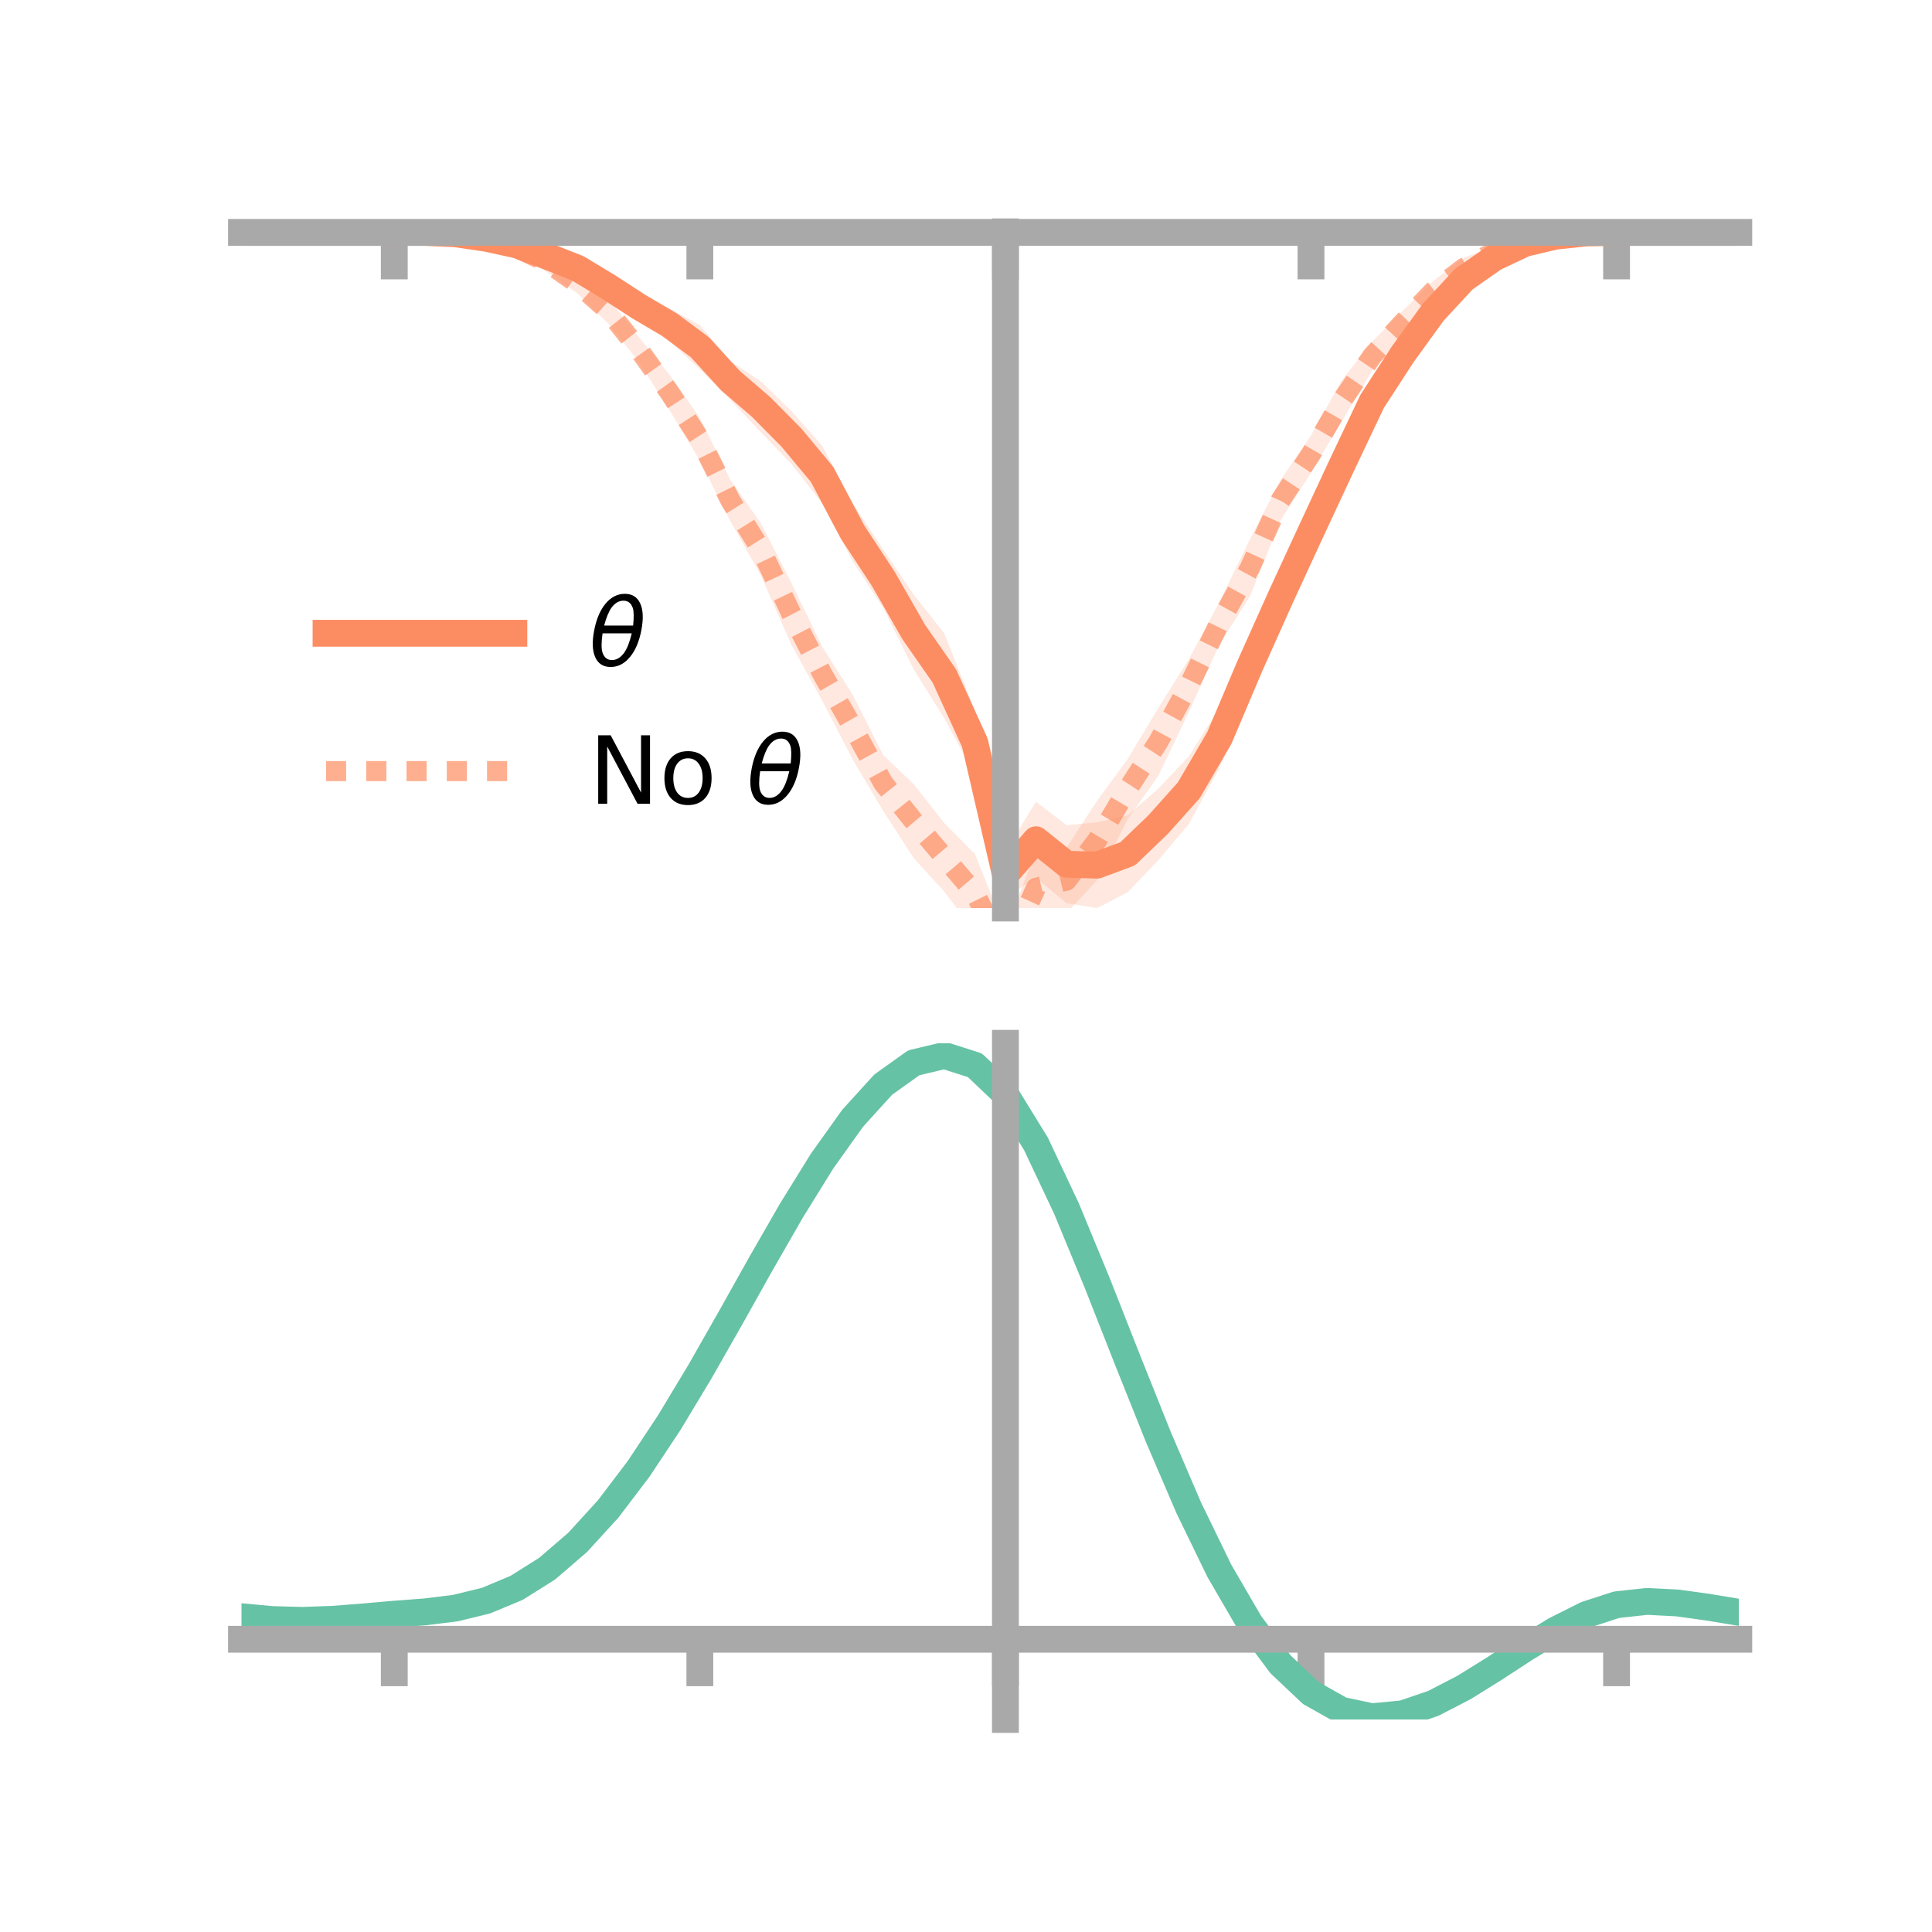 <?xml version="1.0" encoding="utf-8" standalone="no"?>
<!DOCTYPE svg PUBLIC "-//W3C//DTD SVG 1.1//EN"
  "http://www.w3.org/Graphics/SVG/1.1/DTD/svg11.dtd">
<!-- Created with matplotlib (https://matplotlib.org/) -->
<svg height="144pt" version="1.1" viewBox="0 0 144 144" width="144pt" xmlns="http://www.w3.org/2000/svg" xmlns:xlink="http://www.w3.org/1999/xlink">
 <defs>
  <style type="text/css">*{stroke-linecap:butt;stroke-linejoin:round;}</style>
 </defs>
 <g id="figure_1">
  <g id="patch_1">
   <path d="M 0 144 
L 144 144 
L 144 0 
L 0 0 
z
" style="fill:none;"/>
  </g>
  <g id="axes_1">
   <g id="patch_2">
    <path d="M 18 67.68 
L 129.6 67.68 
L 129.6 17.28 
L 18 17.28 
z
" style="fill:none;"/>
   </g>
   <g id="PolyCollection_1">
    <path clip-path="url(#p01fc8315e4)" d="M 18 17.319 
L 18 17.319 
L 20.278 17.319 
L 22.555 17.319 
L 24.833 17.319 
L 27.11 17.319 
L 29.388 17.319 
L 31.665 17.28 
L 33.943 17.312 
L 36.22 17.497 
L 38.498 17.875 
L 40.776 18.621 
L 43.053 19.191 
L 45.331 20.476 
L 47.608 21.718 
L 49.886 22.993 
L 52.163 24.227 
L 54.441 26.923 
L 56.718 28.429 
L 58.996 30.654 
L 61.273 33.213 
L 63.551 37.506 
L 65.829 40.96 
L 68.106 44.325 
L 70.384 47.218 
L 72.661 52.947 
L 74.939 63.484 
L 77.216 59.751 
L 79.494 61.508 
L 81.771 61.288 
L 84.049 60.774 
L 86.327 58.785 
L 88.604 56.381 
L 90.882 52.753 
L 93.159 47.614 
L 95.437 43.096 
L 97.714 38.014 
L 99.992 33.247 
L 102.269 28.788 
L 104.547 25.298 
L 106.824 22.471 
L 109.102 20.248 
L 111.38 18.787 
L 113.657 17.805 
L 115.935 17.462 
L 118.212 17.324 
L 120.49 17.319 
L 122.767 17.319 
L 125.045 17.319 
L 127.322 17.319 
L 129.6 17.319 
L 129.6 17.319 
L 129.6 17.319 
L 127.322 17.319 
L 125.045 17.319 
L 122.767 17.319 
L 120.49 17.319 
L 118.212 17.404 
L 115.935 17.739 
L 113.657 18.475 
L 111.38 19.644 
L 109.102 21.37 
L 106.824 24.073 
L 104.547 27.526 
L 102.269 31.049 
L 99.992 36.192 
L 97.714 41.204 
L 95.437 46.002 
L 93.159 51.655 
L 90.882 57.256 
L 88.604 61.43 
L 86.327 64.119 
L 84.049 66.505 
L 81.771 67.68 
L 79.494 67.317 
L 77.216 65.43 
L 74.939 66.902 
L 72.661 57.773 
L 70.384 53.543 
L 68.106 49.896 
L 65.829 45.307 
L 63.551 41.828 
L 61.273 37.509 
L 58.996 34.598 
L 56.718 32.223 
L 54.441 29.812 
L 52.163 27.53 
L 49.886 25.391 
L 47.608 23.986 
L 45.331 22.266 
L 43.053 20.8 
L 40.776 19.575 
L 38.498 18.625 
L 36.22 18.012 
L 33.943 17.537 
L 31.665 17.362 
L 29.388 17.319 
L 27.11 17.319 
L 24.833 17.319 
L 22.555 17.319 
L 20.278 17.319 
L 18 17.319 
z
" style="fill:#fc8d62;fill-opacity:0.2;"/>
   </g>
   <g id="PolyCollection_2">
    <path clip-path="url(#p01fc8315e4)" d="M 18 17.319 
L 18 17.319 
L 20.278 17.319 
L 22.555 17.319 
L 24.833 17.319 
L 27.11 17.319 
L 29.388 17.319 
L 31.665 17.268 
L 33.943 17.287 
L 36.22 17.478 
L 38.498 18.088 
L 40.776 18.813 
L 43.053 20.433 
L 45.331 22.21 
L 47.608 25.122 
L 49.886 27.922 
L 52.163 31.14 
L 54.441 35.772 
L 56.718 39.016 
L 58.996 43.469 
L 61.273 48.186 
L 63.551 51.781 
L 65.829 56.28 
L 68.106 58.454 
L 70.384 61.347 
L 72.661 63.652 
L 74.939 69.318 
L 77.216 63.452 
L 79.494 63.191 
L 81.771 59.683 
L 84.049 56.585 
L 86.327 52.772 
L 88.604 49.147 
L 90.882 44.885 
L 93.159 40.203 
L 95.437 35.785 
L 97.714 32.463 
L 99.992 28.364 
L 102.269 25.467 
L 104.547 23.174 
L 106.824 20.945 
L 109.102 19.205 
L 111.38 18.399 
L 113.657 17.692 
L 115.935 17.379 
L 118.212 17.31 
L 120.49 17.319 
L 122.767 17.319 
L 125.045 17.319 
L 127.322 17.319 
L 129.6 17.319 
L 129.6 17.319 
L 129.6 17.319 
L 127.322 17.319 
L 125.045 17.319 
L 122.767 17.319 
L 120.49 17.319 
L 118.212 17.407 
L 115.935 17.677 
L 113.657 18.218 
L 111.38 19.131 
L 109.102 20.734 
L 106.824 22.457 
L 104.547 24.953 
L 102.269 27.618 
L 99.992 31.429 
L 97.714 35.226 
L 95.437 38.798 
L 93.159 44.448 
L 90.882 48.035 
L 88.604 53.077 
L 86.327 57.837 
L 84.049 61.046 
L 81.771 65.597 
L 79.494 68.076 
L 77.216 68.907 
L 74.939 73.012 
L 72.661 69.48 
L 70.384 66.454 
L 68.106 63.965 
L 65.829 60.442 
L 63.551 56.595 
L 61.273 52.207 
L 58.996 48.082 
L 56.718 42.907 
L 54.441 38.853 
L 52.163 34.334 
L 49.886 30.536 
L 47.608 26.964 
L 45.331 24.12 
L 43.053 21.878 
L 40.776 20.297 
L 38.498 18.86 
L 36.22 18.079 
L 33.943 17.632 
L 31.665 17.373 
L 29.388 17.319 
L 27.11 17.319 
L 24.833 17.319 
L 22.555 17.319 
L 20.278 17.319 
L 18 17.319 
z
" style="fill:#fc8d62;fill-opacity:0.2;"/>
   </g>
   <g id="matplotlib.axis_1">
    <g id="xtick_1">
     <g id="line2d_1">
      <defs>
       <path d="M 0 0 
L 0 3.5 
" id="m565b3e3b03" style="stroke:#a9a9a9;stroke-width:2;"/>
      </defs>
      <g>
       <use style="fill:#a9a9a9;stroke:#a9a9a9;stroke-width:2;" x="29.388" xlink:href="#m565b3e3b03" y="17.319"/>
      </g>
     </g>
    </g>
    <g id="xtick_2">
     <g id="line2d_2">
      <g>
       <use style="fill:#a9a9a9;stroke:#a9a9a9;stroke-width:2;" x="52.163" xlink:href="#m565b3e3b03" y="17.319"/>
      </g>
     </g>
    </g>
    <g id="xtick_3">
     <g id="line2d_3">
      <g>
       <use style="fill:#a9a9a9;stroke:#a9a9a9;stroke-width:2;" x="74.939" xlink:href="#m565b3e3b03" y="17.319"/>
      </g>
     </g>
    </g>
    <g id="xtick_4">
     <g id="line2d_4">
      <g>
       <use style="fill:#a9a9a9;stroke:#a9a9a9;stroke-width:2;" x="97.714" xlink:href="#m565b3e3b03" y="17.319"/>
      </g>
     </g>
    </g>
    <g id="xtick_5">
     <g id="line2d_5">
      <g>
       <use style="fill:#a9a9a9;stroke:#a9a9a9;stroke-width:2;" x="120.49" xlink:href="#m565b3e3b03" y="17.319"/>
      </g>
     </g>
    </g>
   </g>
   <g id="matplotlib.axis_2"/>
   <g id="line2d_6">
    <path clip-path="url(#p01fc8315e4)" d="M 18 17.319 
L 20.278 17.319 
L 22.555 17.319 
L 24.833 17.319 
L 27.11 17.319 
L 29.388 17.319 
L 31.665 17.321 
L 33.943 17.425 
L 36.22 17.755 
L 38.498 18.25 
L 40.776 19.098 
L 43.053 19.996 
L 45.331 21.371 
L 47.608 22.852 
L 49.886 24.192 
L 52.163 25.878 
L 54.441 28.367 
L 56.718 30.326 
L 58.996 32.626 
L 61.273 35.361 
L 63.551 39.667 
L 65.829 43.134 
L 68.106 47.111 
L 70.384 50.38 
L 72.661 55.36 
L 74.939 65.193 
L 77.216 62.59 
L 79.494 64.412 
L 81.771 64.484 
L 84.049 63.64 
L 86.327 61.452 
L 88.604 58.906 
L 90.882 55.005 
L 93.159 49.634 
L 95.437 44.549 
L 97.714 39.609 
L 99.992 34.72 
L 102.269 29.918 
L 104.547 26.412 
L 106.824 23.272 
L 109.102 20.809 
L 111.38 19.215 
L 113.657 18.14 
L 115.935 17.601 
L 118.212 17.364 
L 120.49 17.319 
L 122.767 17.319 
L 125.045 17.319 
L 127.322 17.319 
L 129.6 17.319 
" style="fill:none;stroke:#fc8d62;stroke-linecap:square;stroke-width:2;"/>
   </g>
   <g id="line2d_7">
    <path clip-path="url(#p01fc8315e4)" d="M 18 17.319 
L 20.278 17.319 
L 22.555 17.319 
L 24.833 17.319 
L 27.11 17.319 
L 29.388 17.319 
L 31.665 17.321 
L 33.943 17.459 
L 36.22 17.779 
L 38.498 18.474 
L 40.776 19.555 
L 43.053 21.156 
L 45.331 23.165 
L 47.608 26.043 
L 49.886 29.229 
L 52.163 32.737 
L 54.441 37.312 
L 56.718 40.961 
L 58.996 45.776 
L 61.273 50.197 
L 63.551 54.188 
L 65.829 58.361 
L 68.106 61.209 
L 70.384 63.901 
L 72.661 66.566 
L 74.939 71.165 
L 77.216 66.179 
L 79.494 65.633 
L 81.771 62.64 
L 84.049 58.816 
L 86.327 55.305 
L 88.604 51.112 
L 90.882 46.46 
L 93.159 42.326 
L 95.437 37.292 
L 97.714 33.844 
L 99.992 29.896 
L 102.269 26.542 
L 104.547 24.064 
L 106.824 21.701 
L 109.102 19.97 
L 111.38 18.765 
L 113.657 17.955 
L 115.935 17.528 
L 118.212 17.358 
L 120.49 17.319 
L 122.767 17.319 
L 125.045 17.319 
L 127.322 17.319 
L 129.6 17.319 
" style="fill:none;stroke:#fc8d62;stroke-dasharray:1.5,1.5;stroke-dashoffset:0;stroke-opacity:0.7;stroke-width:1.5;"/>
   </g>
   <g id="patch_3">
    <path d="M 74.939 67.68 
L 74.939 17.28 
" style="fill:none;stroke:#a9a9a9;stroke-linecap:square;stroke-linejoin:miter;stroke-width:2;"/>
   </g>
   <g id="patch_4">
    <path d="M 129.6 67.68 
L 129.6 17.28 
" style="fill:none;"/>
   </g>
   <g id="patch_5">
    <path d="M 18 17.319 
L 129.6 17.319 
" style="fill:none;stroke:#a9a9a9;stroke-linecap:square;stroke-linejoin:miter;stroke-width:2;"/>
   </g>
   <g id="patch_6">
    <path d="M 18 17.28 
L 129.6 17.28 
" style="fill:none;"/>
   </g>
   <g id="legend_1">
    <g id="line2d_8">
     <path d="M 24.3 47.2 
L 38.3 47.2 
" style="fill:none;stroke:#fc8d62;stroke-linecap:square;stroke-width:2;"/>
    </g>
    <g id="line2d_9"/>
    <g id="text_1">
     <!-- $\theta$ -->
     <g transform="translate(43.9 49.65)scale(0.07 -0.07)">
      <defs>
       <path d="M 45.516 34.672 
L 14.453 34.672 
Q 12.359 20.062 14.5 13.875 
Q 17.188 6.25 24.469 6.25 
Q 31.781 6.25 37.359 13.922 
Q 42.234 20.656 45.516 34.672 
z
M 47.016 42.969 
Q 48.344 56.844 46.625 61.719 
Q 43.953 69.438 36.766 69.438 
Q 29.297 69.438 23.828 61.812 
Q 19.531 55.672 16.156 42.969 
z
M 38.188 76.766 
Q 49.906 76.766 54.594 66.406 
Q 59.281 56.109 55.719 37.844 
Q 52.203 19.625 43.453 9.281 
Q 34.766 -1.125 23.047 -1.125 
Q 11.281 -1.125 6.641 9.281 
Q 2 19.625 5.516 37.844 
Q 9.078 56.109 17.719 66.406 
Q 26.422 76.766 38.188 76.766 
z
" id="DejaVuSans-Oblique-952"/>
      </defs>
      <use transform="translate(0 0.234)" xlink:href="#DejaVuSans-Oblique-952"/>
     </g>
    </g>
    <g id="line2d_10">
     <path d="M 24.3 57.474 
L 38.3 57.474 
" style="fill:none;stroke:#fc8d62;stroke-dasharray:1.5,1.5;stroke-dashoffset:0;stroke-opacity:0.7;stroke-width:1.5;"/>
    </g>
    <g id="line2d_11"/>
    <g id="text_2">
     <!-- No $\theta$ -->
     <g transform="translate(43.9 59.924)scale(0.07 -0.07)">
      <defs>
       <path d="M 9.812 72.906 
L 23.094 72.906 
L 55.422 11.922 
L 55.422 72.906 
L 64.984 72.906 
L 64.984 0 
L 51.703 0 
L 19.391 60.984 
L 19.391 0 
L 9.812 0 
z
" id="DejaVuSans-78"/>
       <path d="M 30.609 48.391 
Q 23.391 48.391 19.188 42.75 
Q 14.984 37.109 14.984 27.297 
Q 14.984 17.484 19.156 11.844 
Q 23.344 6.203 30.609 6.203 
Q 37.797 6.203 41.984 11.859 
Q 46.188 17.531 46.188 27.297 
Q 46.188 37.016 41.984 42.703 
Q 37.797 48.391 30.609 48.391 
z
M 30.609 56 
Q 42.328 56 49.016 48.375 
Q 55.719 40.766 55.719 27.297 
Q 55.719 13.875 49.016 6.219 
Q 42.328 -1.422 30.609 -1.422 
Q 18.844 -1.422 12.172 6.219 
Q 5.516 13.875 5.516 27.297 
Q 5.516 40.766 12.172 48.375 
Q 18.844 56 30.609 56 
z
" id="DejaVuSans-111"/>
       <path id="DejaVuSans-32"/>
      </defs>
      <use transform="translate(0 0.234)" xlink:href="#DejaVuSans-78"/>
      <use transform="translate(74.805 0.234)" xlink:href="#DejaVuSans-111"/>
      <use transform="translate(135.986 0.234)" xlink:href="#DejaVuSans-32"/>
      <use transform="translate(167.773 0.234)" xlink:href="#DejaVuSans-Oblique-952"/>
     </g>
    </g>
   </g>
  </g>
  <g id="axes_2">
   <g id="patch_7">
    <path d="M 18 128.16 
L 129.6 128.16 
L 129.6 77.76 
L 18 77.76 
z
" style="fill:none;"/>
   </g>
   <g id="PolyCollection_3">
    <path clip-path="url(#p26af6abd4a)" d="M 18 120.54 
L 18 120.462 
L 20.278 120.682 
L 22.555 120.742 
L 24.833 120.654 
L 27.11 120.466 
L 29.388 120.258 
L 31.665 120.081 
L 33.943 119.794 
L 36.22 119.235 
L 38.498 118.275 
L 40.776 116.823 
L 43.053 114.827 
L 45.331 112.279 
L 47.608 109.211 
L 49.886 105.693 
L 52.163 101.823 
L 54.441 97.733 
L 56.718 93.576 
L 58.996 89.527 
L 61.273 85.776 
L 63.551 82.521 
L 65.829 79.966 
L 68.106 78.313 
L 70.384 77.76 
L 72.661 78.498 
L 74.939 80.695 
L 77.216 84.444 
L 79.494 89.341 
L 81.771 94.933 
L 84.049 100.803 
L 86.327 106.582 
L 88.604 111.971 
L 90.882 116.735 
L 93.159 120.71 
L 95.437 123.8 
L 97.714 125.975 
L 99.992 127.264 
L 102.269 127.747 
L 104.547 127.538 
L 106.824 126.777 
L 109.102 125.619 
L 111.38 124.227 
L 113.657 122.766 
L 115.935 121.393 
L 118.212 120.263 
L 120.49 119.527 
L 122.767 119.28 
L 125.045 119.403 
L 127.322 119.731 
L 129.6 120.121 
L 129.6 120.224 
L 129.6 120.224 
L 127.322 119.859 
L 125.045 119.551 
L 122.767 119.438 
L 120.49 119.688 
L 118.212 120.431 
L 115.935 121.586 
L 113.657 123.001 
L 111.38 124.514 
L 109.102 125.953 
L 106.824 127.15 
L 104.547 127.936 
L 102.269 128.16 
L 99.992 127.688 
L 97.714 126.418 
L 95.437 124.287 
L 93.159 121.278 
L 90.882 117.42 
L 88.604 112.801 
L 86.327 107.577 
L 84.049 101.969 
L 81.771 96.269 
L 79.494 90.833 
L 77.216 86.072 
L 74.939 82.426 
L 72.661 80.295 
L 70.384 79.583 
L 68.106 80.119 
L 65.829 81.716 
L 63.551 84.177 
L 61.273 87.306 
L 58.996 90.906 
L 56.718 94.784 
L 54.441 98.76 
L 52.163 102.669 
L 49.886 106.364 
L 47.608 109.724 
L 45.331 112.655 
L 43.053 115.098 
L 40.776 117.021 
L 38.498 118.433 
L 36.22 119.374 
L 33.943 119.923 
L 31.665 120.201 
L 29.388 120.367 
L 27.11 120.559 
L 24.833 120.728 
L 22.555 120.801 
L 20.278 120.741 
L 18 120.54 
z
" style="fill:#66c2a5;fill-opacity:0.2;"/>
   </g>
   <g id="matplotlib.axis_3">
    <g id="xtick_6">
     <g id="line2d_12">
      <g>
       <use style="fill:#a9a9a9;stroke:#a9a9a9;stroke-width:2;" x="29.388" xlink:href="#m565b3e3b03" y="122.181"/>
      </g>
     </g>
    </g>
    <g id="xtick_7">
     <g id="line2d_13">
      <g>
       <use style="fill:#a9a9a9;stroke:#a9a9a9;stroke-width:2;" x="52.163" xlink:href="#m565b3e3b03" y="122.181"/>
      </g>
     </g>
    </g>
    <g id="xtick_8">
     <g id="line2d_14">
      <g>
       <use style="fill:#a9a9a9;stroke:#a9a9a9;stroke-width:2;" x="74.939" xlink:href="#m565b3e3b03" y="122.181"/>
      </g>
     </g>
    </g>
    <g id="xtick_9">
     <g id="line2d_15">
      <g>
       <use style="fill:#a9a9a9;stroke:#a9a9a9;stroke-width:2;" x="97.714" xlink:href="#m565b3e3b03" y="122.181"/>
      </g>
     </g>
    </g>
    <g id="xtick_10">
     <g id="line2d_16">
      <g>
       <use style="fill:#a9a9a9;stroke:#a9a9a9;stroke-width:2;" x="120.49" xlink:href="#m565b3e3b03" y="122.181"/>
      </g>
     </g>
    </g>
   </g>
   <g id="matplotlib.axis_4"/>
   <g id="line2d_17">
    <path clip-path="url(#p26af6abd4a)" d="M 18 120.501 
L 20.278 120.711 
L 22.555 120.772 
L 24.833 120.691 
L 27.11 120.512 
L 29.388 120.312 
L 31.665 120.141 
L 33.943 119.859 
L 36.22 119.305 
L 38.498 118.354 
L 40.776 116.922 
L 43.053 114.962 
L 45.331 112.467 
L 47.608 109.467 
L 49.886 106.028 
L 52.163 102.246 
L 54.441 98.247 
L 56.718 94.18 
L 58.996 90.217 
L 61.273 86.541 
L 63.551 83.349 
L 65.829 80.841 
L 68.106 79.216 
L 70.384 78.671 
L 72.661 79.396 
L 74.939 81.56 
L 77.216 85.258 
L 79.494 90.087 
L 81.771 95.601 
L 84.049 101.386 
L 86.327 107.08 
L 88.604 112.386 
L 90.882 117.077 
L 93.159 120.994 
L 95.437 124.044 
L 97.714 126.196 
L 99.992 127.476 
L 102.269 127.954 
L 104.547 127.737 
L 106.824 126.963 
L 109.102 125.786 
L 111.38 124.37 
L 113.657 122.883 
L 115.935 121.49 
L 118.212 120.347 
L 120.49 119.607 
L 122.767 119.359 
L 125.045 119.477 
L 127.322 119.795 
L 129.6 120.172 
" style="fill:none;stroke:#66c2a5;stroke-linecap:square;stroke-width:2;"/>
   </g>
   <g id="patch_8">
    <path d="M 74.939 128.16 
L 74.939 77.76 
" style="fill:none;stroke:#a9a9a9;stroke-linecap:square;stroke-linejoin:miter;stroke-width:2;"/>
   </g>
   <g id="patch_9">
    <path d="M 129.6 128.16 
L 129.6 77.76 
" style="fill:none;"/>
   </g>
   <g id="patch_10">
    <path d="M 18 122.181 
L 129.6 122.181 
" style="fill:none;stroke:#a9a9a9;stroke-linecap:square;stroke-linejoin:miter;stroke-width:2;"/>
   </g>
   <g id="patch_11">
    <path d="M 18 77.76 
L 129.6 77.76 
" style="fill:none;"/>
   </g>
  </g>
 </g>
 <defs>
  <clipPath id="p01fc8315e4">
   <rect height="50.4" width="111.6" x="18" y="17.28"/>
  </clipPath>
  <clipPath id="p26af6abd4a">
   <rect height="50.4" width="111.6" x="18" y="77.76"/>
  </clipPath>
 </defs>
</svg>
